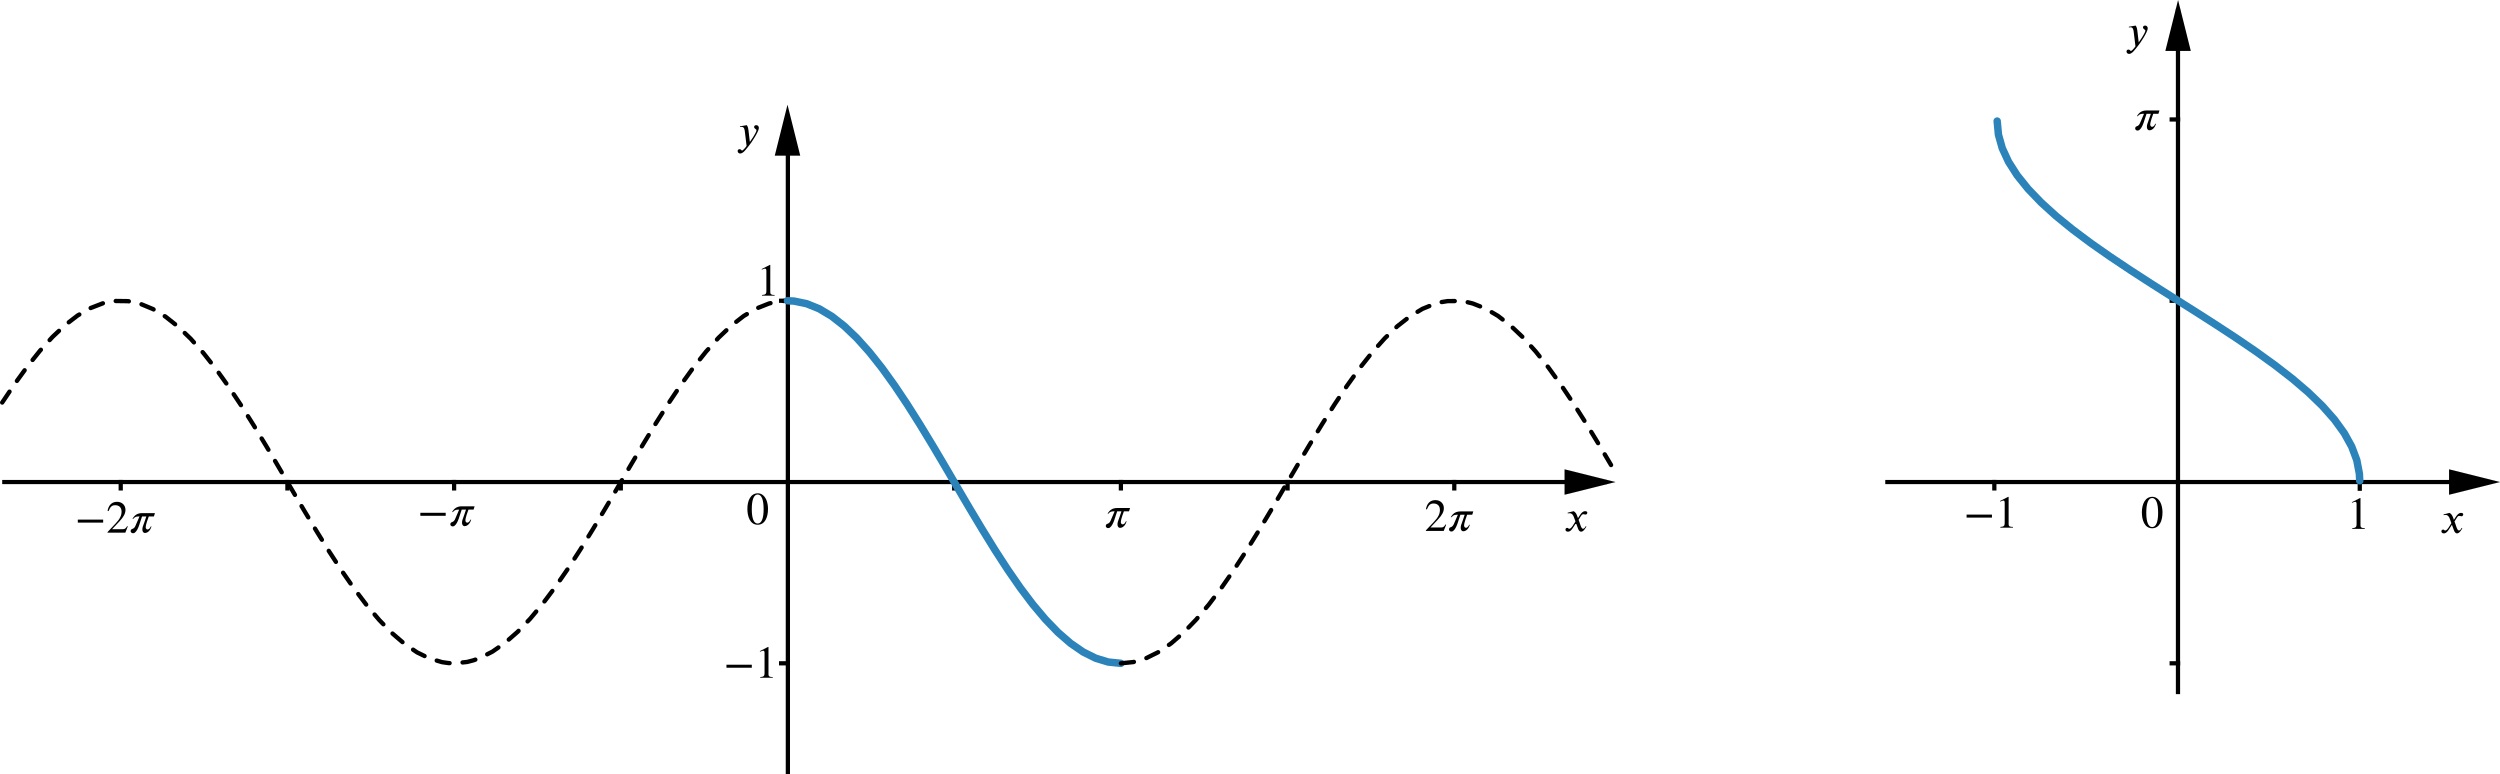 <?xml version='1.0' ?><svg xmlns:ns0="http://www.iki.fi/pav/software/textext/" xmlns:dc="http://purl.org/dc/elements/1.1/" xmlns:cc="http://creativecommons.org/ns#" xmlns:rdf="http://www.w3.org/1999/02/22-rdf-syntax-ns#" xmlns:svg="http://www.w3.org/2000/svg" xmlns="http://www.w3.org/2000/svg" id="svg2" version="1.1" width="573.056" height="177.496" viewBox="30.94 418.058 1166.111 361.186" preserveAspectRatio="none">
  <defs id="defs351">
    <clipPath id="clip1-0">
      <path d="m 0,0 0,439 758,0 0,-439 z" id="path4824" />
    </clipPath>
    <clipPath id="clip2-3">
      <path d="m 0,0 0,439 758,0 0,-439 z" id="path4833" />
    </clipPath>
    <clipPath id="clip3-4">
      <path d="m 0,0 0,439 758,0 0,-439 z" id="path4842" />
    </clipPath>
    <clipPath id="clip4-4">
      <path d="m 0,0 0,439 758,0 0,-439 z" id="path4851" />
    </clipPath>
    <clipPath id="clip6-2">
      <path d="m 0,0 0,439 758,0 0,-439 z" id="path4869" />
    </clipPath>
    <clipPath id="clip9-8">
      <path d="m 0,0 0,439 758,0 0,-439 z" id="path4896" />
    </clipPath>
    <clipPath id="clip10-0">
      <path d="m 0,0 0,439 758,0 0,-439 z" id="path4905" />
    </clipPath>
    <clipPath id="clip12-6">
      <path d="m 0,0 0,439 758,0 0,-439 z" id="path4923" />
    </clipPath>
    <clipPath id="clip14-0">
      <path d="m 0,0 0,439 758,0 0,-439 z" id="path4941" />
    </clipPath>
    <clipPath id="clip15-8">
      <path d="m 0,0 0,439 758,0 0,-439 z" id="path4950" />
    </clipPath>
    <clipPath id="clip17-2">
      <path d="m 0,0 0,439 758,0 0,-439 z" id="path4968" />
    </clipPath>
    <clipPath id="clip18-3">
      <path d="m 0,0 0,439 758,0 0,-439 z" id="path4977" />
    </clipPath>
    <clipPath id="clip23-8">
      <path d="m 0,0 0,439 758,0 0,-439 z" id="path5022" />
    </clipPath>
    <clipPath id="clip26-5">
      <path d="m 0,0 0,439 758,0 0,-439 z" id="path5049" />
    </clipPath>
    <clipPath id="clip28-0">
      <path d="m 0,0 0,439 758,0 0,-439 z" id="path5067" />
    </clipPath>
    <clipPath clipPathUnits="userSpaceOnUse" id="clipPath3578">
      <rect style="fill:#000000;fill-opacity:0;fill-rule:nonzero;stroke:#2b83ba;stroke-width:3.364;stroke-linecap:square;stroke-miterlimit:4;stroke-opacity:1;stroke-dasharray:none;stroke-dashoffset:0" id="rect3580" width="723.52" height="452.2" x="109.328" y="-58.404" ry="2.591" />
    </clipPath>
    <clipPath clipPathUnits="userSpaceOnUse" id="clipPath3586">
      <rect style="fill:#000000;fill-opacity:0;fill-rule:nonzero;stroke:#2b83ba;stroke-width:3.364;stroke-linecap:square;stroke-miterlimit:4;stroke-opacity:1;stroke-dasharray:none;stroke-dashoffset:0" id="rect3588" width="723.52" height="452.2" x="109.328" y="-58.404" ry="2.591" />
    </clipPath>
    <clipPath clipPathUnits="userSpaceOnUse" id="clipPath3590">
      <rect style="fill:#000000;fill-opacity:0;fill-rule:nonzero;stroke:#2b83ba;stroke-width:3.364;stroke-linecap:square;stroke-miterlimit:4;stroke-opacity:1;stroke-dasharray:none;stroke-dashoffset:0" id="rect3592" width="723.52" height="452.2" x="109.328" y="337.486" ry="2.591" />
    </clipPath>
  </defs>
  <g style="stroke-width:1;stroke-linecap:square;stroke-linejoin:miter;stroke-miterlimit:10;stroke-dasharray:none;stroke-dashoffset:0" id="misc" transform="matrix(0.9,0,0,0.9,410.329,128.284)" clip-path="url(#clipPath3590)" />
  <g style="stroke-width:1;stroke-linecap:square;stroke-linejoin:miter;stroke-miterlimit:10;stroke-dasharray:none;stroke-dashoffset:0" clip-path="url(#clipPath3586)" id="g4880" transform="matrix(0.9,0,0,0.9,410.329,484.585)">
    <g style="fill:none;stroke:#000000;stroke-width:2;stroke-linecap:butt;stroke-opacity:1" id="g4882">
      <path d="m -22.699,225 0,3" id="path4884" />
    </g>
  </g>
  <g style="stroke-width:1;stroke-linecap:square;stroke-linejoin:miter;stroke-miterlimit:10;stroke-dasharray:none;stroke-dashoffset:0" id="misc-5" transform="matrix(0.9,0,0,0.9,410.329,484.585)" clip-path="url(#clipPath3578)" />
  <g id="g8735">
    <g transform="matrix(0.686,0,0,0.686,144.616,478.293)" id="g4826" clip-path="url(#clip1-0)" style="stroke-width:1;stroke-linecap:square;stroke-linejoin:miter;stroke-miterlimit:10;stroke-dasharray:none;stroke-dashoffset:0">
      <g id="g4828" style="fill:none;stroke:#000000;stroke-width:2.888;stroke-linecap:butt;stroke-opacity:1">
        <path id="path4830" d="m 370,3 0,436" style="stroke-width:2.888" />
      </g>
    </g>
    <g transform="matrix(0.99,0,0,0.99,31.965,464.916)" id="g4835" clip-path="url(#clip2-3)" style="stroke-width:1;stroke-linecap:square;stroke-linejoin:miter;stroke-miterlimit:10;stroke-dasharray:none;stroke-dashoffset:0">
      <g id="g4837" style="fill:#000000;fill-opacity:1;fill-rule:evenodd;stroke:none">
        <path id="path4839" d="m 370,2 -6,24 12,0" />
      </g>
    </g>
    <g transform="matrix(0.99,0,0,0.99,31.965,420.148)" id="g4844" clip-path="url(#clip3-4)" style="stroke-width:1;stroke-linecap:square;stroke-linejoin:miter;stroke-miterlimit:10;stroke-dasharray:none;stroke-dashoffset:0">
      <g id="g4846" style="fill:none;stroke:#000000;stroke-width:2;stroke-linecap:butt;stroke-opacity:1">
        <path id="path4848" d="m 0,225 755,0" />
      </g>
    </g>
    <g transform="matrix(0.99,0,0,0.99,36.035,420.148)" id="g4853" clip-path="url(#clip4-4)" style="stroke-width:1;stroke-linecap:square;stroke-linejoin:miter;stroke-miterlimit:10;stroke-dasharray:none;stroke-dashoffset:0">
      <g id="g4855" style="fill:#000000;fill-opacity:1;fill-rule:evenodd;stroke:none">
        <path id="path4857" d="m 756,225 -24,-6 0,12" />
      </g>
    </g>
    <g transform="matrix(0.99,0,0,0.99,31.965,420.148)" id="g4871" clip-path="url(#clip6-2)" style="stroke-width:1;stroke-linecap:square;stroke-linejoin:miter;stroke-miterlimit:10;stroke-dasharray:none;stroke-dashoffset:0">
      <g id="g4873" style="fill:none;stroke:#000000;stroke-width:2;stroke-linecap:butt;stroke-opacity:1">
        <path id="path4875" d="m 55.841,225 0,3" />
      </g>
    </g>
    <g transform="matrix(0.99,0,0,0.99,31.965,420.148)" id="g4898" clip-path="url(#clip9-8)" style="stroke-width:1;stroke-linecap:square;stroke-linejoin:miter;stroke-miterlimit:10;stroke-dasharray:none;stroke-dashoffset:0">
      <g id="g4900" style="fill:none;stroke:#000000;stroke-width:2;stroke-linecap:butt;stroke-opacity:1">
        <path id="path4902" d="m 212.92,225 0,3" />
      </g>
    </g>
    <g transform="matrix(0.99,0,0,0.99,31.965,420.148)" id="g4907" clip-path="url(#clip10-0)" style="stroke-width:1;stroke-linecap:square;stroke-linejoin:miter;stroke-miterlimit:10;stroke-dasharray:none;stroke-dashoffset:0">
      <g id="g4909" style="fill:none;stroke:#000000;stroke-width:2;stroke-linecap:butt;stroke-opacity:1">
        <path id="path4911" d="m 134.38,225 0,3" />
      </g>
    </g>
    <g transform="matrix(0.99,0,0,0.99,31.965,420.148)" id="g4925" clip-path="url(#clip12-6)" style="stroke-width:1;stroke-linecap:square;stroke-linejoin:miter;stroke-miterlimit:10;stroke-dasharray:none;stroke-dashoffset:0">
      <g id="g4927" style="fill:none;stroke:#000000;stroke-width:2;stroke-linecap:butt;stroke-opacity:1">
        <path id="path4929" d="m 291.46,225 0,3" />
      </g>
    </g>
    <g transform="matrix(0.99,0,0,0.99,31.965,420.148)" id="g4943" clip-path="url(#clip14-0)" style="stroke-width:1;stroke-linecap:square;stroke-linejoin:miter;stroke-miterlimit:10;stroke-dasharray:none;stroke-dashoffset:0">
      <g id="g4945" style="fill:none;stroke:#000000;stroke-width:2;stroke-linecap:butt;stroke-opacity:1">
        <path id="path4947" d="m 527.08,225 0,3" />
      </g>
    </g>
    <g transform="matrix(0.99,0,0,0.99,31.965,420.148)" id="g4952" clip-path="url(#clip15-8)" style="stroke-width:1;stroke-linecap:square;stroke-linejoin:miter;stroke-miterlimit:10;stroke-dasharray:none;stroke-dashoffset:0">
      <g id="g4954" style="fill:none;stroke:#000000;stroke-width:2;stroke-linecap:butt;stroke-opacity:1">
        <path id="path4956" d="m 448.54,225 0,3" />
      </g>
    </g>
    <g transform="matrix(0.99,0,0,0.99,31.965,420.148)" id="g4970" clip-path="url(#clip17-2)" style="stroke-width:1;stroke-linecap:square;stroke-linejoin:miter;stroke-miterlimit:10;stroke-dasharray:none;stroke-dashoffset:0">
      <g id="g4972" style="fill:none;stroke:#000000;stroke-width:2;stroke-linecap:butt;stroke-opacity:1">
        <path id="path4974" d="m 684.16,225 0,3" />
      </g>
    </g>
    <g transform="matrix(0.99,0,0,0.99,31.965,420.148)" id="g4979" clip-path="url(#clip18-3)" style="stroke-width:1;stroke-linecap:square;stroke-linejoin:miter;stroke-miterlimit:10;stroke-dasharray:none;stroke-dashoffset:0">
      <g id="g4981" style="fill:none;stroke:#000000;stroke-width:2;stroke-linecap:butt;stroke-opacity:1">
        <path id="path4983" d="m 605.62,225 0,3" />
      </g>
    </g>
    <g transform="matrix(0.99,0,0,0.99,31.965,420.148)" id="g5024" clip-path="url(#clip23-8)" style="stroke-width:1;stroke-linecap:square;stroke-linejoin:miter;stroke-miterlimit:10;stroke-dasharray:none;stroke-dashoffset:0">
      <g id="g5026" style="fill:none;stroke:#000000;stroke-width:2;stroke-linecap:butt;stroke-opacity:1">
        <path id="path5028" d="m 367,310.41 3,0" />
      </g>
    </g>
    <g transform="matrix(0.99,0,0,0.99,31.965,420.148)" id="g5051" clip-path="url(#clip26-5)" style="stroke-width:1;stroke-linecap:square;stroke-linejoin:miter;stroke-miterlimit:10;stroke-dasharray:none;stroke-dashoffset:0">
      <g id="g5053" style="fill:none;stroke:#000000;stroke-width:2;stroke-linecap:butt;stroke-opacity:1">
        <path id="path5055" d="m 367,139.59 3,0" />
      </g>
    </g>
    <path style="fill:none;stroke:#000000;stroke-width:2.035;stroke-linecap:round;stroke-linejoin:round;stroke-miterlimit:10;stroke-dasharray:6.105,6.105;stroke-dashoffset:0;stroke-opacity:1" d="m 31.965,605.812 5.863,-8.712 5.863,-8.078 5.863,-7.326 5.863,-6.465 5.862,-5.514 5.863,-4.495 5.863,-3.406 5.863,-2.267 2.931,-0.693 2.931,-0.406 5.863,0.079 2.931,0.485 2.931,0.782 5.862,2.435 5.863,3.554 5.863,4.643 5.863,5.653 5.863,6.593 5.861,7.435 5.861,8.177 5.871,8.801 5.861,9.296 5.861,9.682 2.93,4.93 2.93,4.98 2.93,5 2.93,5 2.93,5 2.93,4.97 5.871,9.781 5.861,9.454 5.861,9.009 5.861,8.435 5.861,7.732 5.871,6.92 5.861,6.029 5.861,5.039 5.861,3.98 5.861,2.871 5.871,1.723 2.93,0.416 2.93,0.119 5.861,-0.643 2.93,-0.772 2.93,-1.049 5.861,-2.97 5.871,-4.089 5.861,-5.128 5.861,-6.108 5.861,-7.009 5.861,-7.801 5.861,-8.484 5.871,-9.049 5.861,-9.494 5.861,-9.811 2.93,-4.97 2.93,-5 2.93,-5.009 2.93,-4.99 5.871,-9.9 5.861,-9.643 5.861,-9.266 5.861,-8.742 5.861,-8.118 5.861,-7.366 5.871,-6.504 5.861,-5.574 5.861,-4.544 5.861,-3.455 5.861,-2.326 2.94,-0.733 2.93,-0.426 2.812,-0.139" id="path5084" />
    <path style="fill:none;stroke:#2b83ba;stroke-width:3.492;stroke-linecap:round;stroke-linejoin:round;stroke-miterlimit:10;stroke-dasharray:none;stroke-dashoffset:0;stroke-opacity:1" d="m 398.265,558.342 3.049,0.158 5.861,1.208 5.861,2.366 5.861,3.505 5.871,4.594 5.861,5.603 5.861,6.544 5.861,7.395 5.861,8.148 5.871,8.771 5.861,9.276 5.861,9.652 2.93,4.93 2.93,4.97 2.93,5 2.93,5.009 2.93,5 2.93,4.97 5.871,9.791 5.861,9.484 5.861,9.029 5.861,8.464 5.861,7.771 5.871,6.97 5.861,6.079 5.861,5.089 5.861,4.039 5.861,2.921 5.861,1.782 5.871,0.594" id="path5097" />
    <path style="fill:none;stroke:#000000;stroke-width:2.035;stroke-linecap:round;stroke-linejoin:round;stroke-miterlimit:10;stroke-dasharray:6.105,6.105;stroke-dashoffset:0;stroke-opacity:1" d="m 553.774,727.454 5.831,-0.584 5.861,-1.762 5.861,-2.911 5.861,-4.029 5.871,-5.079 5.861,-6.069 5.861,-6.96 5.861,-7.762 5.861,-8.455 5.871,-9.029 5.861,-9.474 5.861,-9.791 2.93,-4.97 2.93,-5 2.93,-5 2.93,-5 2.93,-4.98 2.94,-4.93 5.861,-9.652 5.861,-9.286 5.861,-8.781 5.861,-8.148 5.861,-7.405 5.871,-6.554 5.861,-5.623 5.861,-4.594 5.861,-3.514 5.861,-2.386 2.93,-0.752 2.94,-0.465 5.861,-0.04 2.93,0.426 2.93,0.723 5.861,2.317 5.861,3.445 5.861,4.534 5.871,5.554 5.861,6.504 5.861,7.356 5.861,8.098 5.861,8.742 5.871,9.257 5.861,9.643 5.861,9.89" id="path5110" />
    <g style="font-style:normal;font-variant:normal;font-weight:normal;font-stretch:normal;letter-spacing:normal;word-spacing:normal;text-anchor:start;fill:none;fill-opacity:1;fill-rule:evenodd;stroke:#000000;stroke-width:1.667;stroke-linecap:butt;stroke-linejoin:miter;stroke-miterlimit:10.433;stroke-dasharray:none;stroke-dashoffset:0;stroke-opacity:1" id="g6098" transform="matrix(1.8,0,0,-1.8,358.318,1524.888)" xml:space="preserve" stroke-miterlimit="10.433" font-style="normal" font-variant="normal" font-weight="normal" font-stretch="normal" font-size-adjust="none" letter-spacing="normal" word-spacing="normal" ns0:text="$x$" ns0:preamble="/Users/prmb/CMEP/underground-inkscape-preamble.tex"><path style="fill:#000000;stroke-width:0" d="m 227.03,480.64 -0.23,0.64 c -0.15,0.39 -0.37,0.88 -0.89,1.16 l -1.56,-0.39 0.04,-0.21 c 0.12,0.05 0.29,0.07 0.45,0.07 0.65,0 0.95,-0.48 1.15,-1.05 l 0.39,-1.09 -0.76,-1.19 c -0.38,-0.58 -0.69,-0.7 -0.83,-0.7 -0.3,0 -0.25,0.24 -0.55,0.24 -0.3,0 -0.45,-0.25 -0.45,-0.44 0,-0.26 0.19,-0.55 0.61,-0.55 0.66,0 1,0.51 1.38,1.08 l 0.74,1.16 0.48,-1.33 c 0.15,-0.43 0.38,-0.91 0.86,-0.91 0.68,0 1.21,1.13 1.36,1.31 l -0.17,0.12 c -0.25,-0.51 -0.53,-0.68 -0.72,-0.68 -0.53,0 -0.8,1.6 -1.15,2.33 l 0.64,1 c 0.17,0.26 0.3,0.45 0.65,0.45 0.2,0 0.26,-0.1 0.52,-0.1 0.31,0 0.46,0.27 0.46,0.49 0,0.25 -0.2,0.39 -0.57,0.39 -0.6,0 -1.01,-0.52 -1.32,-0.99 z" id="path6100" /></g>    <g ns0:preamble="/Users/prmb/CMEP/underground-inkscape-preamble.tex" ns0:text="$y$" word-spacing="normal" letter-spacing="normal" font-size-adjust="none" font-stretch="normal" font-weight="normal" font-variant="normal" font-style="normal" stroke-miterlimit="10.433" xml:space="preserve" transform="matrix(1.8,0,0,-1.8,-27.806,1344.812)" id="g6102" style="font-style:normal;font-variant:normal;font-weight:normal;font-stretch:normal;letter-spacing:normal;word-spacing:normal;text-anchor:start;fill:none;fill-opacity:1;fill-rule:evenodd;stroke:#000000;stroke-width:1.667;stroke-linecap:butt;stroke-linejoin:miter;stroke-miterlimit:10.433;stroke-dasharray:none;stroke-dashoffset:0;stroke-opacity:1"><path id="path6104" d="m 226.62,480.86 -0.01,0.08 -0.01,0.08 -0.01,0.07 -0.01,0.07 -0.01,0.07 -0.01,0.07 -0.01,0.06 -0.01,0.06 -0.01,0.06 -0.01,0.05 -0.01,0.06 -0.01,0.05 -0.01,0.05 -0.01,0.04 -0.02,0.05 -0.01,0.05 -0.01,0.04 -0.02,0.04 -0.01,0.04 -0.01,0.04 -0.04,0.08 -0.03,0.07 -0.04,0.08 -0.04,0.07 -0.04,0.07 -0.05,0.07 -1.77,-0.3 0.02,-0.18 c 0.11,0.01 0.3,0.04 0.43,0.04 0.66,0 0.76,-0.71 0.82,-1.24 l 0.45,-3.7 c -0.31,-0.48 -0.98,-1.21 -1.18,-1.21 -0.19,0 -0.16,0.37 -0.67,0.37 -0.16,0 -0.47,-0.13 -0.47,-0.49 0,-0.28 0.22,-0.64 0.66,-0.64 0.8,0 1.57,1.15 2.43,2.24 0.5,0.62 2.41,3.46 2.41,4.38 0,0.46 -0.3,0.73 -0.67,0.73 -0.35,0 -0.56,-0.21 -0.56,-0.47 0,-0.45 0.61,-0.57 0.61,-0.82 0,-0.21 -0.09,-0.45 -0.33,-0.88 -0.26,-0.49 -0.67,-1.19 -1.39,-2.18 z" style="fill:#000000;stroke-width:0" /></g>    <g style="font-style:normal;font-variant:normal;font-weight:normal;font-stretch:normal;letter-spacing:normal;word-spacing:normal;text-anchor:start;fill:none;fill-opacity:1;fill-rule:evenodd;stroke:#000000;stroke-width:1.667;stroke-linecap:butt;stroke-linejoin:miter;stroke-miterlimit:10.433;stroke-dasharray:none;stroke-dashoffset:0;stroke-opacity:1" ns0:preamble="/Users/prmb/CMEP/underground-inkscape-preamble.tex" ns0:text="$\\pi$" word-spacing="normal" letter-spacing="normal" font-size-adjust="none" font-stretch="normal" font-weight="normal" font-variant="normal" font-style="normal" stroke-miterlimit="10.433" xml:space="preserve" transform="matrix(1.8,0,0,-1.8,143.801,1523.139)" id="g4932"><path id="path4934" d="m 230.14,482.29 -3.33,0 c -1.23,0 -1.99,-0.55 -2.5,-1.49 l 0.18,0 c 0.52,0.63 0.96,0.63 1.65,0.63 l -1.05,-2.44 c -0.16,-0.34 -0.37,-0.68 -0.88,-0.82 -0.31,-0.09 -0.36,-0.39 -0.36,-0.57 0,-0.28 0.29,-0.52 0.6,-0.52 0.14,0 0.32,0.03 0.45,0.13 0.99,0.74 1.35,2.78 1.9,4.22 l 1.11,0 c -0.3,-1 -0.65,-1.82 -0.92,-2.66 -0.08,-0.22 -0.11,-0.46 -0.11,-0.73 0,-0.46 0.2,-0.89 0.67,-0.89 0.83,0 1.45,0.83 1.7,1.68 l -0.19,0 c -0.28,-0.64 -0.61,-0.78 -0.86,-0.78 -0.26,0 -0.45,0.3 -0.45,0.57 0,0.79 0.63,2.3 0.79,2.81 l 1.33,0 z" style="fill:#000000;stroke-width:0" /></g>    <g id="g5523" transform="matrix(1.8,0,0,-1.8,293.239,1524.728)" xml:space="preserve" stroke-miterlimit="10.433" font-style="normal" font-variant="normal" font-weight="normal" font-stretch="normal" font-size-adjust="none" letter-spacing="normal" word-spacing="normal" ns0:text="$2\\pi$" ns0:preamble="/Users/prmb/CMEP/underground-inkscape-preamble.tex" style="font-style:normal;font-variant:normal;font-weight:normal;font-stretch:normal;letter-spacing:normal;word-spacing:normal;text-anchor:start;fill:none;fill-opacity:1;fill-rule:evenodd;stroke:#000000;stroke-width:1.667;stroke-linecap:butt;stroke-linejoin:miter;stroke-miterlimit:10.433;stroke-dasharray:none;stroke-dashoffset:0;stroke-opacity:1"><path style="fill:#000000;stroke-width:0" d="m 229.03,478.85 -0.17,0.07 c -0.39,-0.66 -0.63,-0.79 -1.13,-0.79 l -2.76,0 1.94,2.08 c 1.06,1.11 1.52,1.99 1.52,2.93 0,1.17 -0.85,2.08 -2.19,2.08 -1.45,0 -2.21,-0.97 -2.45,-2.35 l 0.24,-0.06 c 0.48,1.15 0.89,1.53 1.74,1.53 1,0 1.64,-0.59 1.64,-1.66 0,-1.01 -0.42,-1.9 -1.53,-3.07 l -2.11,-2.23 0,-0.15 4.62,0 z" id="path5525" /><path style="fill:#000000;stroke-width:0" d="m 236.06,482.29 -3.33,0 c -1.22,0 -1.98,-0.55 -2.5,-1.49 l 0.19,0 c 0.52,0.63 0.96,0.63 1.64,0.63 l -1.05,-2.44 c -0.16,-0.34 -0.37,-0.68 -0.88,-0.82 -0.3,-0.09 -0.36,-0.39 -0.36,-0.57 0,-0.28 0.29,-0.52 0.6,-0.52 0.14,0 0.32,0.03 0.45,0.13 0.99,0.74 1.36,2.78 1.9,4.22 l 1.11,0 c -0.29,-1 -0.65,-1.82 -0.92,-2.66 -0.07,-0.22 -0.11,-0.46 -0.11,-0.73 0,-0.46 0.2,-0.89 0.68,-0.89 0.82,0 1.45,0.83 1.7,1.68 l -0.19,0 c -0.29,-0.64 -0.62,-0.78 -0.86,-0.78 -0.26,0 -0.45,0.3 -0.45,0.57 0,0.79 0.62,2.3 0.79,2.81 l 1.32,0 z" id="path5527" /></g>    <g style="font-style:normal;font-variant:normal;font-weight:normal;font-stretch:normal;letter-spacing:normal;word-spacing:normal;text-anchor:start;fill:none;fill-opacity:1;fill-rule:evenodd;stroke:#000000;stroke-width:1.667;stroke-linecap:butt;stroke-linejoin:miter;stroke-miterlimit:10.433;stroke-dasharray:none;stroke-dashoffset:0;stroke-opacity:1" ns0:preamble="/Users/prmb/CMEP/underground-inkscape-preamble.tex" ns0:text="$-\\pi$" word-spacing="normal" letter-spacing="normal" font-size-adjust="none" font-stretch="normal" font-weight="normal" font-variant="normal" font-style="normal" stroke-miterlimit="10.433" xml:space="preserve" transform="matrix(1.8,0,0,-1.8,-176.536,1522.344)" id="g6118"><polygon id="polygon6120" points="224.19,480.61 224.19,479.83 230.76,479.83 230.76,480.61 " style="fill:#000000;stroke-width:0" /><path id="path6122" d="m 238.25,482.29 -3.33,0 c -1.22,0 -1.98,-0.55 -2.5,-1.49 l 0.19,0 c 0.52,0.63 0.96,0.63 1.64,0.63 l -1.05,-2.44 c -0.15,-0.34 -0.36,-0.68 -0.87,-0.82 -0.31,-0.09 -0.37,-0.39 -0.37,-0.57 0,-0.28 0.3,-0.52 0.6,-0.52 0.15,0 0.32,0.03 0.45,0.13 0.99,0.74 1.36,2.78 1.9,4.22 l 1.11,0 c -0.29,-1 -0.65,-1.82 -0.92,-2.66 -0.07,-0.22 -0.11,-0.46 -0.11,-0.73 0,-0.46 0.21,-0.89 0.68,-0.89 0.82,0 1.45,0.83 1.7,1.68 l -0.19,0 c -0.28,-0.64 -0.61,-0.78 -0.86,-0.78 -0.26,0 -0.45,0.3 -0.45,0.57 0,0.79 0.62,2.3 0.79,2.81 l 1.32,0 z" style="fill:#000000;stroke-width:0" /></g>    <g id="g6710" transform="matrix(1.8,0,0,-1.8,-336.308,1525.523)" xml:space="preserve" stroke-miterlimit="10.433" font-style="normal" font-variant="normal" font-weight="normal" font-stretch="normal" font-size-adjust="none" letter-spacing="normal" word-spacing="normal" ns0:text="$-2\\pi$" ns0:preamble="/Users/prmb/CMEP/underground-inkscape-preamble.tex" style="font-style:normal;font-variant:normal;font-weight:normal;font-stretch:normal;letter-spacing:normal;word-spacing:normal;text-anchor:start;fill:none;fill-opacity:1;fill-rule:evenodd;stroke:#000000;stroke-width:1.667;stroke-linecap:butt;stroke-linejoin:miter;stroke-miterlimit:10.433;stroke-dasharray:none;stroke-dashoffset:0;stroke-opacity:1"><polygon style="fill:#000000;stroke-width:0" points="230.76,480.61 224.19,480.61 224.19,479.83 230.76,479.83 " id="polygon6712" /><path style="fill:#000000;stroke-width:0" d="m 237.14,478.85 -0.16,0.07 c -0.39,-0.66 -0.64,-0.79 -1.13,-0.79 l -2.77,0 1.95,2.08 c 1.05,1.11 1.51,1.99 1.51,2.93 0,1.17 -0.85,2.08 -2.18,2.08 -1.45,0 -2.21,-0.97 -2.46,-2.35 l 0.25,-0.06 c 0.47,1.15 0.89,1.53 1.73,1.53 1.01,0 1.65,-0.59 1.65,-1.66 0,-1.01 -0.43,-1.9 -1.54,-3.07 l -2.1,-2.23 0,-0.15 4.62,0 z" id="path6714" /><path style="fill:#000000;stroke-width:0" d="m 244.18,482.29 -3.33,0 c -1.23,0 -1.98,-0.55 -2.5,-1.49 l 0.18,0 c 0.52,0.63 0.96,0.63 1.65,0.63 l -1.06,-2.44 c -0.15,-0.34 -0.36,-0.68 -0.87,-0.82 -0.31,-0.09 -0.37,-0.39 -0.37,-0.57 0,-0.28 0.3,-0.52 0.61,-0.52 0.14,0 0.32,0.03 0.45,0.13 0.99,0.74 1.35,2.78 1.9,4.22 l 1.11,0 c -0.3,-1 -0.65,-1.82 -0.93,-2.66 -0.06,-0.22 -0.1,-0.46 -0.1,-0.73 0,-0.46 0.2,-0.89 0.67,-0.89 0.83,0 1.45,0.83 1.7,1.68 l -0.19,0 c -0.28,-0.64 -0.61,-0.78 -0.86,-0.78 -0.26,0 -0.45,0.3 -0.45,0.57 0,0.79 0.63,2.3 0.79,2.81 l 1.33,0 z" id="path6716" /></g>    <g style="font-style:normal;font-variant:normal;font-weight:normal;font-stretch:normal;letter-spacing:normal;word-spacing:normal;text-anchor:start;fill:none;fill-opacity:1;fill-rule:evenodd;stroke:#000000;stroke-width:1.667;stroke-linecap:butt;stroke-linejoin:miter;stroke-miterlimit:10.433;stroke-dasharray:none;stroke-dashoffset:0;stroke-opacity:1" ns0:preamble="/Users/prmb/CMEP/underground-inkscape-preamble.tex" ns0:text="$0$" word-spacing="normal" letter-spacing="normal" font-size-adjust="none" font-stretch="normal" font-weight="normal" font-variant="normal" font-style="normal" stroke-miterlimit="10.433" xml:space="preserve" transform="matrix(1.8,0,0,-1.8,-23.124,1521.549)" id="g7300"><path id="path7302" d="m 229.05,481.13 0,0.23 -0.01,0.22 -0.02,0.21 -0.02,0.21 -0.02,0.21 -0.04,0.2 -0.04,0.19 -0.04,0.19 -0.05,0.18 -0.05,0.18 -0.06,0.17 -0.07,0.17 -0.07,0.16 -0.07,0.15 -0.08,0.14 -0.09,0.14 -0.09,0.13 -0.09,0.13 -0.1,0.11 -0.1,0.11 -0.11,0.1 -0.11,0.1 -0.11,0.08 -0.12,0.08 -0.12,0.07 -0.12,0.06 -0.13,0.05 -0.13,0.04 -0.14,0.03 -0.13,0.03 -0.15,0.01 -0.14,0.01 c -1.9,0 -2.72,-1.93 -2.72,-4.02 0,-1.93 0.66,-4.13 2.67,-4.13 l 0,0.31 c -1.01,0 -1.53,1.34 -1.53,3.74 0,2.4 0.53,3.79 1.51,3.79 1.04,0 1.56,-1.38 1.56,-3.84 l 0,0 c 0,-2.34 -0.53,-3.69 -1.54,-3.69 l 0,-0.31 c 1.93,0 2.67,2.03 2.67,4.06 z" style="fill:#000000;stroke-width:0" /></g>    <g id="g7882" transform="matrix(1.8,0,0,-1.8,-18.298,1414.995)" xml:space="preserve" stroke-miterlimit="10.433" font-style="normal" font-variant="normal" font-weight="normal" font-stretch="normal" font-size-adjust="none" letter-spacing="normal" word-spacing="normal" ns0:text="$1$" ns0:preamble="/Users/prmb/CMEP/underground-inkscape-preamble.tex" style="font-style:normal;font-variant:normal;font-weight:normal;font-stretch:normal;letter-spacing:normal;word-spacing:normal;text-anchor:start;fill:none;fill-opacity:1;fill-rule:evenodd;stroke:#000000;stroke-width:1.667;stroke-linecap:butt;stroke-linejoin:miter;stroke-miterlimit:10.433;stroke-dasharray:none;stroke-dashoffset:0;stroke-opacity:1"><path style="fill:#000000;stroke-width:0" d="m 228.08,477.23 0,0.18 c -0.88,0 -1.12,0.21 -1.12,0.72 l 0,7.05 -0.1,0.04 -2.12,-1.08 0,-0.16 0.32,0.11 c 0.21,0.09 0.41,0.15 0.53,0.15 0.25,0 0.36,-0.18 0.36,-0.58 l 0,-5.3 c 0,-0.65 -0.25,-0.9 -1.13,-0.95 l 0,-0.18 z" id="path7884" /></g>    <g style="font-style:normal;font-variant:normal;font-weight:normal;font-stretch:normal;letter-spacing:normal;word-spacing:normal;text-anchor:start;fill:none;fill-opacity:1;fill-rule:evenodd;stroke:#000000;stroke-width:1.667;stroke-linecap:butt;stroke-linejoin:miter;stroke-miterlimit:10.433;stroke-dasharray:none;stroke-dashoffset:0;stroke-opacity:1" ns0:preamble="/Users/prmb/CMEP/underground-inkscape-preamble.tex" ns0:text="$-1$" word-spacing="normal" letter-spacing="normal" font-size-adjust="none" font-stretch="normal" font-weight="normal" font-variant="normal" font-style="normal" stroke-miterlimit="10.433" xml:space="preserve" transform="matrix(1.8,0,0,-1.8,-33.752,1593.21)" id="g8453"><polygon id="polygon8455" points="230.76,480.61 224.19,480.61 224.19,479.83 230.76,479.83 " style="fill:#000000;stroke-width:0" /><path id="path8457" d="m 236.2,477.23 0,0.18 c -0.89,0 -1.12,0.21 -1.12,0.72 l 0,7.05 -0.11,0.04 -2.11,-1.08 0,-0.16 0.32,0.11 c 0.21,0.09 0.41,0.15 0.53,0.15 0.25,0 0.35,-0.18 0.35,-0.58 l 0,-5.3 c 0,-0.65 -0.24,-0.9 -1.12,-0.95 l 0,-0.18 z" style="fill:#000000;stroke-width:0" /></g>  </g>
  <g id="g10991">
    <g style="stroke-width:1;stroke-linecap:square;stroke-linejoin:miter;stroke-miterlimit:10;stroke-dasharray:none;stroke-dashoffset:0" clip-path="url(#clip1-0)" id="g4402" transform="matrix(0.731,0,0,0.731,776.376,420.924)">
      <g style="fill:none;stroke:#000000;stroke-width:2.708;stroke-linecap:butt;stroke-opacity:1" id="g4404">
        <path style="stroke-width:2.708" d="m 370,3 0,436" id="path4406" />
      </g>
    </g>
    <g style="stroke-width:1;stroke-linecap:square;stroke-linejoin:miter;stroke-miterlimit:10;stroke-dasharray:none;stroke-dashoffset:0" clip-path="url(#clip2-3)" id="g4408" transform="matrix(0.99,0,0,0.99,680.589,416.078)">
      <g style="fill:#000000;fill-opacity:1;fill-rule:evenodd;stroke:none" id="g4410">
        <path d="m 370,2 -6,24 12,0" id="path4412" />
      </g>
    </g>
    <g style="stroke-width:1;stroke-linecap:square;stroke-linejoin:miter;stroke-miterlimit:10;stroke-dasharray:none;stroke-dashoffset:0" clip-path="url(#clip3-4)" id="g4414" transform="matrix(0.372,0,0,0.372,910.311,559.2)">
      <g style="fill:none;stroke:#000000;stroke-width:5.323;stroke-linecap:butt;stroke-opacity:1" id="g4416">
        <path style="stroke-width:5.323" d="m 0,225 755,0" id="path4418" />
      </g>
    </g>
    <g style="stroke-width:1;stroke-linecap:square;stroke-linejoin:miter;stroke-miterlimit:10;stroke-dasharray:none;stroke-dashoffset:0" clip-path="url(#clip4-4)" id="g4420" transform="matrix(0.99,0,0,0.99,448.611,420.148)">
      <g style="fill:#000000;fill-opacity:1;fill-rule:evenodd;stroke:none" id="g4422">
        <path d="m 756,225 -24,-6 0,12" id="path4424" />
      </g>
    </g>
    <g style="stroke-width:1;stroke-linecap:square;stroke-linejoin:miter;stroke-miterlimit:10;stroke-dasharray:none;stroke-dashoffset:0" clip-path="url(#clip12-6)" id="g4462" transform="matrix(0.99,0,0,0.99,672.641,420.148)">
      <g style="fill:none;stroke:#000000;stroke-width:2;stroke-linecap:butt;stroke-opacity:1" id="g4464">
        <path d="m 291.46,225 0,3" id="path4466" />
      </g>
    </g>
    <g style="stroke-width:1;stroke-linecap:square;stroke-linejoin:miter;stroke-miterlimit:10;stroke-dasharray:none;stroke-dashoffset:0" clip-path="url(#clip15-8)" id="g4480" transform="matrix(0.99,0,0,0.99,687.586,420.297)">
      <g style="fill:none;stroke:#000000;stroke-width:2;stroke-linecap:butt;stroke-opacity:1" id="g4482">
        <path d="m 448.54,225 0,3" id="path4484" />
      </g>
    </g>
    <g style="stroke-width:1;stroke-linecap:square;stroke-linejoin:miter;stroke-miterlimit:10;stroke-dasharray:none;stroke-dashoffset:0" clip-path="url(#clip23-8)" id="g4522" transform="matrix(0.99,0,0,0.99,680.589,420.148)">
      <g style="fill:none;stroke:#000000;stroke-width:2;stroke-linecap:butt;stroke-opacity:1" id="g4524">
        <path d="m 367,310.41 3,0" id="path4526" />
      </g>
    </g>
    <g style="stroke-width:1;stroke-linecap:square;stroke-linejoin:miter;stroke-miterlimit:10;stroke-dasharray:none;stroke-dashoffset:0" clip-path="url(#clip26-5)" id="g4540" transform="matrix(0.99,0,0,0.99,680.589,420.148)">
      <g style="fill:none;stroke:#000000;stroke-width:2;stroke-linecap:butt;stroke-opacity:1" id="g4542">
        <path d="m 367,139.59 3,0" id="path4544" />
      </g>
    </g>
    <g style="stroke-width:1;stroke-linecap:square;stroke-linejoin:miter;stroke-miterlimit:10;stroke-dasharray:none;stroke-dashoffset:0" clip-path="url(#clip28-0)" id="g4552" transform="matrix(0.99,0,0,0.99,680.589,420.148)">
      <g style="fill:none;stroke:#000000;stroke-width:2;stroke-linecap:butt;stroke-opacity:1" id="g4554">
        <path d="m 367,54.178 3,0" id="path4556" />
      </g>
    </g>
    <path id="path4572" d="m 1131.621,642.318 -0.158,-3.291 -1.208,-6.325 -2.366,-6.325 -3.505,-6.325 -4.594,-6.336 -5.603,-6.325 -6.544,-6.325 -7.395,-6.325 -8.148,-6.325 -8.771,-6.336 -9.276,-6.325 -9.652,-6.325 -4.93,-3.163 -4.97,-3.163 -5,-3.163 -5.009,-3.163 -5,-3.163 -4.97,-3.163 -9.791,-6.336 -9.484,-6.325 -9.029,-6.325 -8.464,-6.325 -7.771,-6.325 -6.97,-6.336 -6.079,-6.325 -5.089,-6.325 -4.039,-6.325 -2.921,-6.325 -1.782,-6.325 -0.594,-6.336" style="fill:none;stroke:#2b83ba;stroke-width:3.492;stroke-linecap:round;stroke-linejoin:round;stroke-miterlimit:10;stroke-dasharray:none;stroke-dashoffset:0;stroke-opacity:1" />
    <g ns0:preamble="/Users/prmb/CMEP/underground-inkscape-preamble.tex" ns0:text="$x$" word-spacing="normal" letter-spacing="normal" font-size-adjust="none" font-stretch="normal" font-weight="normal" font-variant="normal" font-style="normal" stroke-miterlimit="10.433" xml:space="preserve" transform="matrix(1.8,0,0,-1.8,766.888,1525.683)" id="content" style="font-style:normal;font-variant:normal;font-weight:normal;font-stretch:normal;letter-spacing:normal;word-spacing:normal;text-anchor:start;fill:none;fill-opacity:1;fill-rule:evenodd;stroke:#000000;stroke-width:1.667;stroke-linecap:butt;stroke-linejoin:miter;stroke-miterlimit:10.433;stroke-dasharray:none;stroke-dashoffset:0;stroke-opacity:1"><path id="path5152" d="m 227.03,480.64 -0.23,0.64 c -0.15,0.39 -0.37,0.88 -0.89,1.16 l -1.56,-0.39 0.04,-0.21 c 0.12,0.05 0.29,0.07 0.45,0.07 0.65,0 0.95,-0.48 1.15,-1.05 l 0.39,-1.09 -0.76,-1.19 c -0.38,-0.58 -0.69,-0.7 -0.83,-0.7 -0.3,0 -0.25,0.24 -0.55,0.24 -0.3,0 -0.45,-0.25 -0.45,-0.44 0,-0.26 0.19,-0.55 0.61,-0.55 0.66,0 1,0.51 1.38,1.08 l 0.74,1.16 0.48,-1.33 c 0.15,-0.43 0.38,-0.91 0.86,-0.91 0.68,0 1.21,1.13 1.36,1.31 l -0.17,0.12 c -0.25,-0.51 -0.53,-0.68 -0.72,-0.68 -0.53,0 -0.8,1.6 -1.15,2.33 l 0.64,1 c 0.17,0.26 0.3,0.45 0.65,0.45 0.2,0 0.26,-0.1 0.52,-0.1 0.31,0 0.46,0.27 0.46,0.49 0,0.25 -0.2,0.39 -0.57,0.39 -0.6,0 -1.01,-0.52 -1.32,-0.99 z" style="fill:#000000;stroke-width:0" /></g>    <g style="font-style:normal;font-variant:normal;font-weight:normal;font-stretch:normal;letter-spacing:normal;word-spacing:normal;text-anchor:start;fill:none;fill-opacity:1;fill-rule:evenodd;stroke:#000000;stroke-width:1.667;stroke-linecap:butt;stroke-linejoin:miter;stroke-miterlimit:10.433;stroke-dasharray:none;stroke-dashoffset:0;stroke-opacity:1" id="g5780" transform="matrix(1.8,0,0,-1.8,620.023,1298.36)" xml:space="preserve" stroke-miterlimit="10.433" font-style="normal" font-variant="normal" font-weight="normal" font-stretch="normal" font-size-adjust="none" letter-spacing="normal" word-spacing="normal" ns0:text="$y$" ns0:preamble="/Users/prmb/CMEP/underground-inkscape-preamble.tex"><path style="fill:#000000;stroke-width:0" d="m 226.62,480.86 -0.01,0.08 -0.01,0.08 -0.01,0.07 -0.01,0.07 -0.01,0.07 -0.01,0.07 -0.01,0.06 -0.01,0.06 -0.01,0.06 -0.01,0.05 -0.01,0.06 -0.01,0.05 -0.01,0.05 -0.01,0.04 -0.02,0.05 -0.01,0.05 -0.01,0.04 -0.02,0.04 -0.01,0.04 -0.01,0.04 -0.04,0.08 -0.03,0.07 -0.04,0.08 -0.04,0.07 -0.04,0.07 -0.05,0.07 -1.77,-0.3 0.02,-0.18 c 0.11,0.01 0.3,0.04 0.43,0.04 0.66,0 0.76,-0.71 0.82,-1.24 l 0.45,-3.7 c -0.31,-0.48 -0.98,-1.21 -1.18,-1.21 -0.19,0 -0.16,0.37 -0.67,0.37 -0.16,0 -0.47,-0.13 -0.47,-0.49 0,-0.28 0.22,-0.64 0.66,-0.64 0.8,0 1.57,1.15 2.43,2.24 0.5,0.62 2.41,3.46 2.41,4.38 0,0.46 -0.3,0.73 -0.67,0.73 -0.35,0 -0.56,-0.21 -0.56,-0.47 0,-0.45 0.61,-0.57 0.61,-0.82 0,-0.21 -0.09,-0.45 -0.33,-0.88 -0.26,-0.49 -0.67,-1.19 -1.39,-2.18 z" id="path5782" /></g>    <g id="g9083" transform="matrix(1.8,0,0,-1.8,623.957,1337.704)" xml:space="preserve" stroke-miterlimit="10.433" font-style="normal" font-variant="normal" font-weight="normal" font-stretch="normal" font-size-adjust="none" letter-spacing="normal" word-spacing="normal" ns0:text="$\\pi$" ns0:preamble="/Users/prmb/CMEP/underground-inkscape-preamble.tex" style="font-style:normal;font-variant:normal;font-weight:normal;font-stretch:normal;letter-spacing:normal;word-spacing:normal;text-anchor:start;fill:none;fill-opacity:1;fill-rule:evenodd;stroke:#000000;stroke-width:1.667;stroke-linecap:butt;stroke-linejoin:miter;stroke-miterlimit:10.433;stroke-dasharray:none;stroke-dashoffset:0;stroke-opacity:1"><path style="fill:#000000;stroke-width:0" d="m 230.14,482.29 -3.33,0 c -1.23,0 -1.99,-0.55 -2.5,-1.49 l 0.18,0 c 0.52,0.63 0.96,0.63 1.65,0.63 l -1.05,-2.44 c -0.16,-0.34 -0.37,-0.68 -0.88,-0.82 -0.31,-0.09 -0.36,-0.39 -0.36,-0.57 0,-0.28 0.29,-0.52 0.6,-0.52 0.14,0 0.32,0.03 0.45,0.13 0.99,0.74 1.35,2.78 1.9,4.22 l 1.11,0 c -0.3,-1 -0.65,-1.82 -0.92,-2.66 -0.08,-0.22 -0.11,-0.46 -0.11,-0.73 0,-0.46 0.2,-0.89 0.67,-0.89 0.83,0 1.45,0.83 1.7,1.68 l -0.19,0 c -0.28,-0.64 -0.61,-0.78 -0.86,-0.78 -0.26,0 -0.45,0.3 -0.45,0.57 0,0.79 0.63,2.3 0.79,2.81 l 1.33,0 z" id="path9085" /></g>    <g style="font-style:normal;font-variant:normal;font-weight:normal;font-stretch:normal;letter-spacing:normal;word-spacing:normal;text-anchor:start;fill:none;fill-opacity:1;fill-rule:evenodd;stroke:#000000;stroke-width:1.667;stroke-linecap:butt;stroke-linejoin:miter;stroke-miterlimit:10.433;stroke-dasharray:none;stroke-dashoffset:0;stroke-opacity:1" ns0:preamble="/Users/prmb/CMEP/underground-inkscape-preamble.tex" ns0:text="$0$" word-spacing="normal" letter-spacing="normal" font-size-adjust="none" font-stretch="normal" font-weight="normal" font-variant="normal" font-style="normal" stroke-miterlimit="10.433" xml:space="preserve" transform="matrix(1.8,0,0,-1.8,627.33,1523.186)" id="g9631"><path id="path9633" d="m 229.05,481.13 0,0.23 -0.01,0.22 -0.02,0.21 -0.02,0.21 -0.02,0.21 -0.04,0.2 -0.04,0.19 -0.04,0.19 -0.05,0.18 -0.05,0.18 -0.06,0.17 -0.07,0.17 -0.07,0.16 -0.07,0.15 -0.08,0.14 -0.09,0.14 -0.09,0.13 -0.09,0.13 -0.1,0.11 -0.1,0.11 -0.11,0.1 -0.11,0.1 -0.11,0.08 -0.12,0.08 -0.12,0.07 -0.12,0.06 -0.13,0.05 -0.13,0.04 -0.14,0.03 -0.13,0.03 -0.15,0.01 -0.14,0.01 c -1.9,0 -2.72,-1.93 -2.72,-4.02 0,-1.93 0.66,-4.13 2.67,-4.13 l 0,0.31 c -1.01,0 -1.53,1.34 -1.53,3.74 0,2.4 0.53,3.79 1.51,3.79 1.04,0 1.56,-1.38 1.56,-3.84 l 0,0 c 0,-2.34 -0.53,-3.69 -1.54,-3.69 l 0,-0.31 c 1.93,0 2.67,2.03 2.67,4.06 z" style="fill:#000000;stroke-width:0" /></g>    <g id="g10177" transform="matrix(1.8,0,0,-1.8,723.443,1523.748)" xml:space="preserve" stroke-miterlimit="10.433" font-style="normal" font-variant="normal" font-weight="normal" font-stretch="normal" font-size-adjust="none" letter-spacing="normal" word-spacing="normal" ns0:text="$1$" ns0:preamble="/Users/prmb/CMEP/underground-inkscape-preamble.tex" style="font-style:normal;font-variant:normal;font-weight:normal;font-stretch:normal;letter-spacing:normal;word-spacing:normal;text-anchor:start;fill:none;fill-opacity:1;fill-rule:evenodd;stroke:#000000;stroke-width:1.667;stroke-linecap:butt;stroke-linejoin:miter;stroke-miterlimit:10.433;stroke-dasharray:none;stroke-dashoffset:0;stroke-opacity:1"><path style="fill:#000000;stroke-width:0" d="m 228.08,477.23 0,0.18 c -0.88,0 -1.12,0.21 -1.12,0.72 l 0,7.05 -0.1,0.04 -2.12,-1.08 0,-0.16 0.32,0.11 c 0.21,0.09 0.41,0.15 0.53,0.15 0.25,0 0.36,-0.18 0.36,-0.58 l 0,-5.3 c 0,-0.65 -0.25,-0.9 -1.13,-0.95 l 0,-0.18 z" id="path10179" /></g>    <g style="font-style:normal;font-variant:normal;font-weight:normal;font-stretch:normal;letter-spacing:normal;word-spacing:normal;text-anchor:start;fill:none;fill-opacity:1;fill-rule:evenodd;stroke:#000000;stroke-width:1.667;stroke-linecap:butt;stroke-linejoin:miter;stroke-miterlimit:10.433;stroke-dasharray:none;stroke-dashoffset:0;stroke-opacity:1" ns0:preamble="/Users/prmb/CMEP/underground-inkscape-preamble.tex" ns0:text="$-1$" word-spacing="normal" letter-spacing="normal" font-size-adjust="none" font-stretch="normal" font-weight="normal" font-variant="normal" font-style="normal" stroke-miterlimit="10.433" xml:space="preserve" transform="matrix(1.8,0,0,-1.8,544.706,1523.186)" id="g10718"><polygon id="polygon10720" points="230.76,480.61 224.19,480.61 224.19,479.83 230.76,479.83 " style="fill:#000000;stroke-width:0" /><path id="path10722" d="m 236.2,477.23 0,0.18 c -0.89,0 -1.12,0.21 -1.12,0.72 l 0,7.05 -0.11,0.04 -2.11,-1.08 0,-0.16 0.32,0.11 c 0.21,0.09 0.41,0.15 0.53,0.15 0.25,0 0.35,-0.18 0.35,-0.58 l 0,-5.3 c 0,-0.65 -0.24,-0.9 -1.12,-0.95 l 0,-0.18 z" style="fill:#000000;stroke-width:0" /></g>  </g>
</svg>
